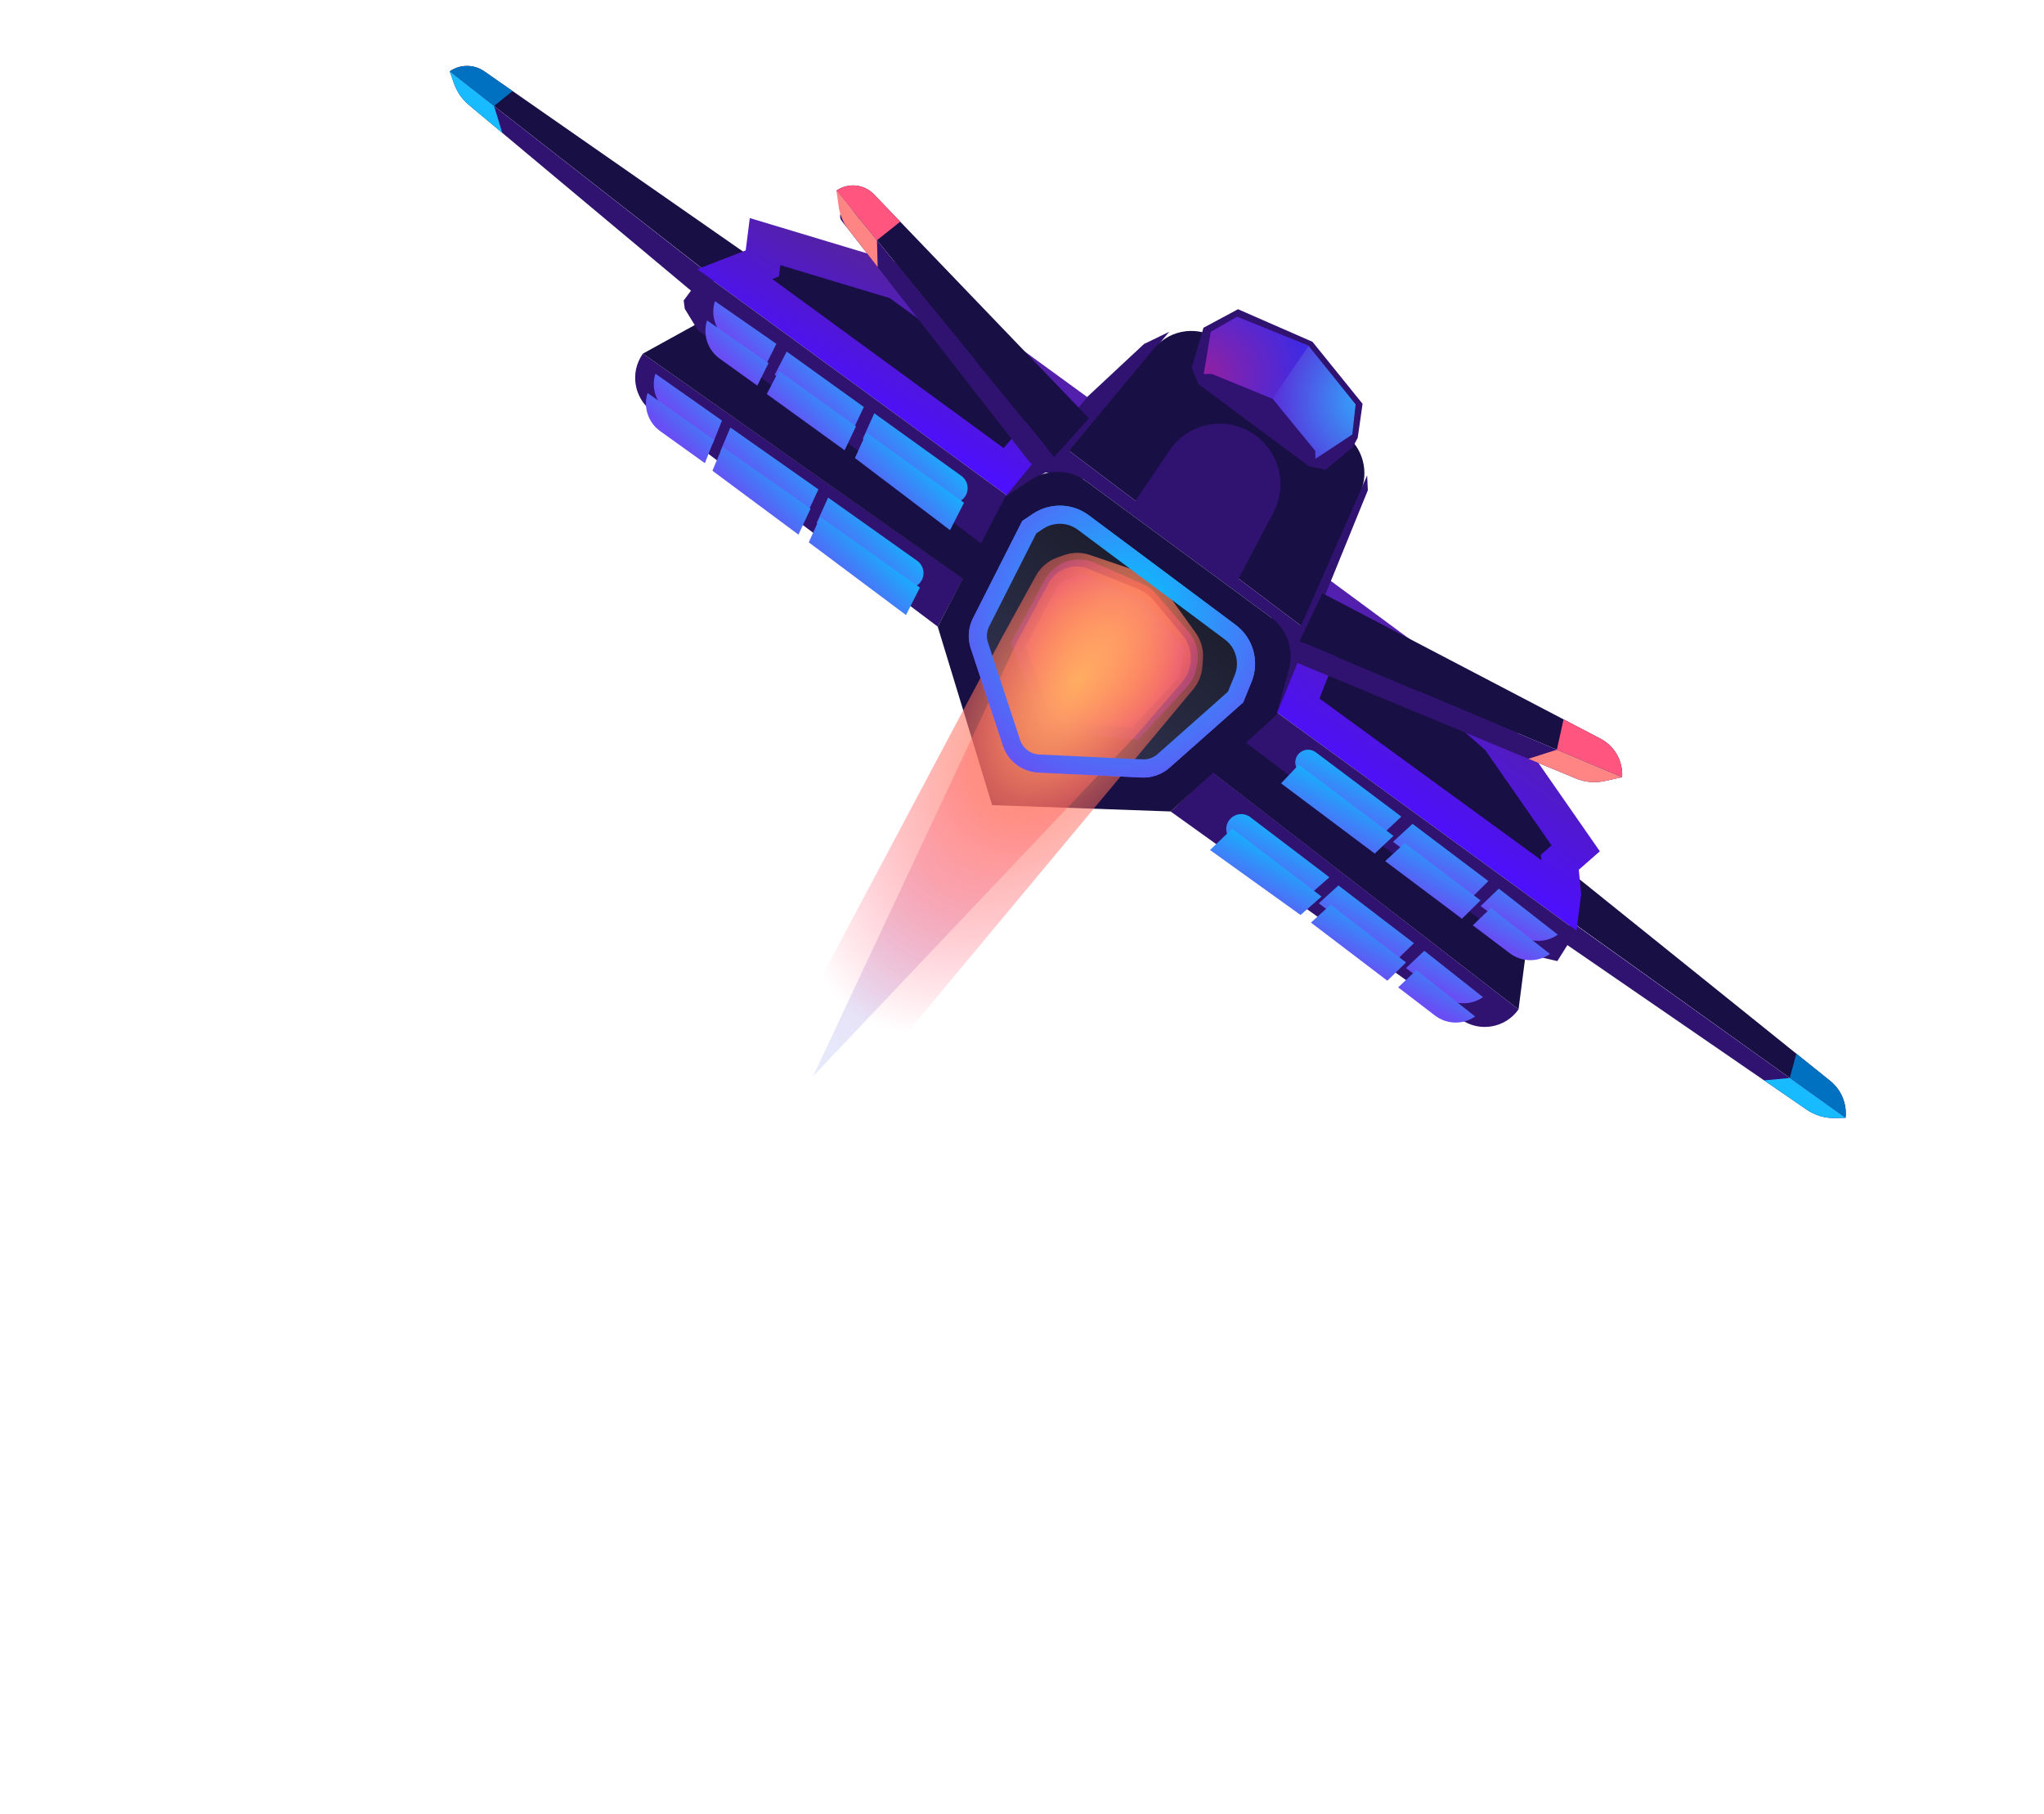 <svg width="676" height="600" viewBox="0 0 676 600" fill="none" xmlns="http://www.w3.org/2000/svg">
<path d="M310.13 207.276L215.562 136.019C209.583 131.513 208.281 123.064 212.628 116.968L318.484 191.335L318.354 191.654L310.13 207.276Z" fill="#301270"/>
<path d="M502.214 333.879L504.635 315.149L413.219 243.688L400.67 255.316L502.214 333.879Z" fill="#180F44"/>
<path d="M387.153 268.41L483.064 337.121C489.24 341.546 497.839 340.09 502.214 333.878L400.989 255.446L387.153 268.41Z" fill="#301270"/>
<path d="M148.731 23.61L235.373 91.266L248.335 85.014L160.173 23.603C156.735 21.207 152.167 21.21 148.731 23.61Z" fill="#180F44"/>
<path d="M169.518 30.112L160.173 23.603C156.734 21.207 152.167 21.21 148.731 23.61L163.406 35.069L169.518 30.112Z" fill="#0070C0"/>
<path d="M150.221 27.782L148.731 23.61L236.2 91.975L234.924 101.499L155.024 34.673C152.838 32.845 151.18 30.466 150.221 27.782Z" fill="#301270"/>
<path d="M150.221 27.782L148.731 23.61L163.403 35.077L166.113 43.948L155.024 34.673C152.838 32.845 151.18 30.466 150.221 27.782Z" fill="#18BBFF"/>
<path d="M610.36 369.747L519.925 305.01L518.435 287.663L605.312 357.551C608.965 360.489 610.868 365.087 610.36 369.747Z" fill="#180F44"/>
<path d="M594.084 348.519L605.312 357.551C608.965 360.489 610.868 365.087 610.36 369.747L591.927 356.552L594.084 348.519Z" fill="#0070C0"/>
<path d="M516.877 311.58L519.606 304.88L610.36 369.747L606.898 369.828C603.533 369.906 600.229 368.922 597.457 367.014L516.877 311.58Z" fill="#301270"/>
<path d="M610.36 369.747L606.898 369.828C603.533 369.906 600.229 368.922 597.457 367.014L583.416 357.355L591.921 356.568L610.36 369.747Z" fill="#18BBFF"/>
<path d="M212.628 116.968L230.86 106.911L328.302 176.363L320.457 192.883L212.628 116.968Z" fill="#180F44"/>
<path d="M516.173 288.26L515.879 285.203L518.188 283.177L521.119 280.605L495.737 244.103L471.283 222.588L441.752 200.806L429.115 233.173L516.722 297.016L516.889 295.719L516.173 288.26Z" fill="#180F44" stroke="url(#paint0_linear)" stroke-width="12"/>
<path d="M252.574 83.584L252.124 87.13L248.791 88.422L243.018 90.662L332.913 156.361L352.324 133.473L296.982 93.156L253.038 79.923L252.574 83.584Z" fill="#180F44" stroke="url(#paint1_linear)" stroke-width="12"/>
<path d="M226.109 99.396L232.69 90.545L333.879 164.499L325.207 180.31L230.718 109.085L226.476 102.149L226.109 99.396Z" fill="#301270"/>
<path d="M378.341 113.792L386.684 109.75L349.748 153.851L332.473 164.298L359.743 131.14L378.341 113.792Z" fill="#301270"/>
<path d="M353.552 149.077L381.708 115.23C387.167 108.668 396.816 107.546 403.634 112.681L444.866 143.732C450.774 148.181 452.863 156.099 449.919 162.883L430.658 207.269L353.552 149.077Z" fill="#180F44"/>
<path d="M427.161 214.028L452.149 157.249L452.374 162.176L422.093 236.515L427.161 214.028Z" fill="#301270"/>
<path d="M515.045 317.902L521.378 307.834L421.844 235.298L411.482 245.213L504.505 315.468L515.045 317.902Z" fill="#301270"/>
<path d="M276.622 63.058L348.613 151.157L360.145 138.371L289.059 64.296C285.782 60.88 280.508 60.356 276.622 63.058Z" fill="#180F44"/>
<path d="M297.732 73.333L289.059 64.295C285.782 60.88 280.508 60.356 276.622 63.058L290.028 79.462L297.732 73.333Z" fill="#FF557E"/>
<path d="M278.376 73.056L340.333 152.628C341.521 154.154 343.69 154.497 345.291 153.411C347.076 152.2 347.438 149.719 346.073 148.049L282.261 69.958C280.669 68.01 277.523 69.389 277.877 71.88C277.938 72.309 278.11 72.715 278.376 73.056Z" fill="#301270"/>
<path d="M276.622 63.058L277.37 68.318C277.763 71.081 278.872 73.693 280.587 75.895L290.271 88.333L290.028 79.463L276.622 63.058Z" fill="#FF8484"/>
<path d="M536.477 257.07L429.795 212.126L437.381 196.244L529.321 244.333C534.016 246.789 536.822 251.782 536.477 257.07Z" fill="#180F44"/>
<path d="M517.111 237.947L529.321 244.333C534.016 246.789 536.822 251.782 536.477 257.069L514.887 247.974L517.111 237.947Z" fill="#FF557E"/>
<path d="M530.777 258.336L536.477 257.069L429.796 212.126L428.153 218.896L521.173 257.496C524.212 258.757 527.566 259.05 530.777 258.336Z" fill="#301270"/>
<path d="M530.777 258.337L536.477 257.07L514.887 247.974L505.477 250.983L521.173 257.496C524.212 258.757 527.566 259.05 530.777 258.337Z" fill="#FF8484"/>
<path d="M434.068 113.056L450.636 133.569L449.029 144.818L447.41 147.879L438.407 155.371L432.912 154.248L396.362 127.084L394.093 121.696L398.015 108.414L409.442 102.281L434.068 113.056Z" fill="#301270"/>
<path d="M448.331 133.746L447.245 143.719L435.039 151.767L434.991 149.144L420.834 131.845L400.734 123.657L398.111 123.705L400.438 109.773L409.17 104.774L432.78 114.392L448.331 133.746Z" fill="url(#paint2_radial)"/>
<path d="M409.17 104.774L432.78 114.392L420.834 131.845L400.734 123.658L398.111 123.705L400.438 109.773L409.17 104.774Z" fill="url(#paint3_radial)"/>
<path d="M353.552 149.077L350.268 152.575L345.447 156.191L358.278 158.48L420.36 204.241L426.677 219.783L429.228 210.779L430.658 207.269L353.552 149.077Z" fill="#301270"/>
<path d="M359.247 159.194L420.36 204.242C425.7 208.178 428.057 215.002 426.285 221.396L422.093 236.515L387.153 268.41L328.118 266.31L310.13 207.276L332.473 164.298L340.952 158.712C346.549 155.025 353.852 155.217 359.247 159.194Z" fill="#180F44"/>
<path d="M360.071 170.433L408.661 206.702C414.499 211.06 416.656 218.812 413.908 225.56L411.138 232.358L386.811 253.923C384.274 256.172 380.958 257.341 377.572 257.18L343.405 255.559C338.026 255.304 333.361 251.759 331.675 246.645L321.047 214.414C319.964 211.131 320.234 207.552 321.796 204.468L338.087 172.314L341.591 169.965C347.227 166.187 354.633 166.374 360.071 170.433Z" fill="url(#paint4_radial)"/>
<path d="M361.337 175.397L403.988 207.186C409.833 211.542 411.994 219.299 409.244 226.05L407.154 231.181L381.399 253.957L337.305 251.825L323.483 210.111L340.52 176.504L342.884 174.924C348.515 171.16 355.906 171.35 361.337 175.397Z" fill="url(#paint5_linear)"/>
<path d="M334.342 212.675L345.489 191.861C346.856 189.308 349.045 187.291 351.702 186.137C354.985 184.711 358.714 184.718 361.992 186.156L377.801 193.093C379.591 193.878 381.18 195.056 382.451 196.54L393.023 208.882C395.632 211.929 396.689 216.01 395.886 219.94L395.644 221.127C395.167 223.464 394.055 225.625 392.432 227.373L376.363 244.671L345.097 241.979L334.342 212.675Z" fill="url(#paint6_diamond)"/>
<path d="M350.249 192.962L358.026 189.587L377.93 198.32L391.925 214.647L390.04 223.881L374.447 240.659L348.157 238.389L339.108 213.762L350.249 192.962Z" fill="url(#paint7_radial)"/>
<path d="M336.328 212.367L346.789 192.9C347.975 190.692 349.913 188.982 352.251 188.08C354.743 187.118 357.508 187.144 359.982 188.152L376.417 194.846C378.39 195.65 380.135 196.926 381.499 198.562L391.011 209.975C393.467 212.921 394.39 216.854 393.5 220.585C393.047 222.482 392.145 224.242 390.87 225.717L375.926 243.005L268.887 356.012L336.328 212.367Z" fill="url(#paint8_diamond)"/>
<g style="mix-blend-mode:hard-light" filter="url(#filter0_f)">
<path d="M349.66 184.411L351.908 183.613C354.67 182.632 357.684 182.613 360.458 183.56L378.356 189.67C380.914 190.543 383.137 192.192 384.714 194.388L395.435 209.311C397.205 211.774 398.058 214.779 397.846 217.805L397.655 220.527C397.464 223.251 396.421 225.844 394.673 227.942L378.796 246.991L194.703 468.044L331.547 210.521L342.621 190.395C344.156 187.606 346.66 185.477 349.66 184.411Z" fill="url(#paint9_diamond)"/>
</g>
<path d="M373.452 168.715L407.899 194.65L421.167 169.518C425.729 160.876 423.346 150.178 415.576 144.252C406.437 137.284 393.28 139.401 386.842 148.92L373.452 168.715Z" fill="#301270"/>
<g style="mix-blend-mode:color-dodge" filter="url(#filter1_f)">
<path d="M406.866 209.106L358.276 172.837C353.858 169.54 347.84 169.387 343.261 172.457L340.409 174.369L324.472 205.824C323.27 208.196 323.063 210.949 323.896 213.475L334.524 245.705C335.821 249.639 339.409 252.366 343.547 252.563L377.714 254.183C380.319 254.307 382.869 253.408 384.821 251.678L408.624 230.578L411.129 224.428C413.363 218.946 411.61 212.647 406.866 209.106Z" stroke="url(#paint10_radial)" stroke-width="6"/>
</g>
<path d="M465.003 320.209L477.194 329.536C481.083 332.511 486.448 332.633 490.468 329.838L471.053 314.489L465.003 320.209Z" fill="url(#paint11_linear)"/>
<path d="M461.434 318.011L467.614 311.973L442.656 292.879L436.158 298.787L461.434 318.011Z" fill="url(#paint12_linear)"/>
<path d="M432.719 296.271L439.667 290.173L413.496 270.285C411.555 268.81 408.829 268.969 407.072 270.658C404.843 272.801 405.103 276.442 407.615 278.245L432.719 296.271Z" fill="url(#paint13_linear)"/>
<g style="mix-blend-mode:color-dodge" filter="url(#filter2_f)">
<path d="M462.404 326.59L474.595 335.917C478.484 338.892 483.849 339.014 487.869 336.219L468.453 320.871L462.404 326.59Z" fill="url(#paint14_linear)"/>
<path d="M458.835 324.392L465.015 318.354L440.057 299.26L433.558 305.168L458.835 324.392Z" fill="url(#paint15_linear)"/>
<path d="M430.12 302.652L437.067 296.554L407.525 274.104L400.187 281.159L430.12 302.652Z" fill="url(#paint16_linear)"/>
</g>
<path d="M235.711 146.819L220.928 136.219C216.948 133.365 215.265 128.269 216.763 123.606L238.773 139.101L235.711 146.819Z" fill="url(#paint17_linear)"/>
<path d="M238.218 149.329L241.547 141.394L270.675 161.873L266.665 170.454L238.218 149.329Z" fill="url(#paint18_linear)"/>
<path d="M270.077 173.006L273.876 164.579L303.346 185.503C305.349 186.925 306.01 189.599 304.9 191.79C303.507 194.54 299.971 195.367 297.503 193.521L270.077 173.006Z" fill="url(#paint19_linear)"/>
<g style="mix-blend-mode:color-dodge" filter="url(#filter3_f)">
<path d="M233.112 153.2L218.329 142.6C214.349 139.746 212.666 134.65 214.164 129.987L236.174 145.482L233.112 153.2Z" fill="url(#paint20_linear)"/>
<path d="M235.619 155.71L238.948 147.775L268.075 168.254L264.066 176.835L235.619 155.71Z" fill="url(#paint21_linear)"/>
<path d="M267.478 179.387L271.277 170.96L304.232 194.359L299.632 203.439L267.478 179.387Z" fill="url(#paint22_linear)"/>
</g>
<path d="M253.054 121.181L240.589 112.223C236.613 109.366 234.938 104.267 236.446 99.609L256.771 113.731L253.054 121.181Z" fill="url(#paint23_linear)"/>
<path d="M256.194 123.957L260.178 116.29L285.696 134.628L281.929 142.563L256.194 123.957Z" fill="url(#paint24_linear)"/>
<path d="M285.336 145.122L289.153 136.703L317.967 157.429C319.953 158.858 320.599 161.522 319.489 163.703C318.087 166.454 314.538 167.268 312.077 165.402L285.336 145.122Z" fill="url(#paint25_linear)"/>
<g style="mix-blend-mode:color-dodge" filter="url(#filter4_f)">
<path d="M250.455 127.561L237.99 118.604C234.014 115.747 232.339 110.648 233.847 105.99L254.172 120.112L250.455 127.561Z" fill="url(#paint26_linear)"/>
<path d="M253.594 130.338L257.578 122.671L283.097 141.009L279.33 148.943L253.594 130.338Z" fill="url(#paint27_linear)"/>
<path d="M282.737 151.503L286.554 143.084L318.82 166.294L314.2 175.364L282.737 151.503Z" fill="url(#paint28_linear)"/>
</g>
<path d="M489.686 299.69L501.937 308.938C505.845 311.888 511.211 311.976 515.213 309.155L495.699 293.931L489.686 299.69Z" fill="url(#paint29_linear)"/>
<path d="M486.104 297.515L492.244 291.437L467.165 272.504L460.704 278.454L486.104 297.515Z" fill="url(#paint30_linear)"/>
<path d="M457.249 275.959L463.464 270.107L435.145 248.82C433.431 247.531 431.022 247.732 429.545 249.287C427.805 251.118 428.051 254.058 430.073 255.575L457.249 275.959Z" fill="url(#paint31_linear)"/>
<g style="mix-blend-mode:color-dodge" filter="url(#filter5_f)">
<path d="M487.087 306.071L499.338 315.319C503.246 318.269 508.612 318.357 512.613 315.536L493.1 300.312L487.087 306.071Z" fill="url(#paint32_linear)"/>
<path d="M483.504 303.896L489.645 297.818L464.565 278.885L458.105 284.835L483.504 303.896Z" fill="url(#paint33_linear)"/>
<path d="M454.65 282.34L460.865 276.488L429.538 252.94L423.677 259.108L454.65 282.34Z" fill="url(#paint34_linear)"/>
</g>
<defs>
<filter id="filter0_f" x="186.703" y="174.863" width="219.175" height="301.181" filterUnits="userSpaceOnUse" color-interpolation-filters="sRGB">
<feFlood flood-opacity="0" result="BackgroundImageFix"/>
<feBlend mode="normal" in="SourceGraphic" in2="BackgroundImageFix" result="shape"/>
<feGaussianBlur stdDeviation="4" result="effect1_foregroundBlur"/>
</filter>
<filter id="filter1_f" x="304.393" y="151.255" width="126.698" height="121.94" filterUnits="userSpaceOnUse" color-interpolation-filters="sRGB">
<feFlood flood-opacity="0" result="BackgroundImageFix"/>
<feBlend mode="normal" in="SourceGraphic" in2="BackgroundImageFix" result="shape"/>
<feGaussianBlur stdDeviation="8" result="effect1_foregroundBlur"/>
</filter>
<filter id="filter2_f" x="384.187" y="258.104" width="119.681" height="96.13" filterUnits="userSpaceOnUse" color-interpolation-filters="sRGB">
<feFlood flood-opacity="0" result="BackgroundImageFix"/>
<feBlend mode="normal" in="SourceGraphic" in2="BackgroundImageFix" result="shape"/>
<feGaussianBlur stdDeviation="8" result="effect1_foregroundBlur"/>
</filter>
<filter id="filter3_f" x="197.623" y="113.987" width="122.609" height="105.452" filterUnits="userSpaceOnUse" color-interpolation-filters="sRGB">
<feFlood flood-opacity="0" result="BackgroundImageFix"/>
<feBlend mode="normal" in="SourceGraphic" in2="BackgroundImageFix" result="shape"/>
<feGaussianBlur stdDeviation="8" result="effect1_foregroundBlur"/>
</filter>
<filter id="filter4_f" x="217.299" y="89.99" width="117.521" height="101.374" filterUnits="userSpaceOnUse" color-interpolation-filters="sRGB">
<feFlood flood-opacity="0" result="BackgroundImageFix"/>
<feBlend mode="normal" in="SourceGraphic" in2="BackgroundImageFix" result="shape"/>
<feGaussianBlur stdDeviation="8" result="effect1_foregroundBlur"/>
</filter>
<filter id="filter5_f" x="407.677" y="236.94" width="120.936" height="96.653" filterUnits="userSpaceOnUse" color-interpolation-filters="sRGB">
<feFlood flood-opacity="0" result="BackgroundImageFix"/>
<feBlend mode="normal" in="SourceGraphic" in2="BackgroundImageFix" result="shape"/>
<feGaussianBlur stdDeviation="8" result="effect1_foregroundBlur"/>
</filter>
<linearGradient id="paint0_linear" x1="494.686" y1="214.007" x2="459.517" y2="267.011" gradientUnits="userSpaceOnUse">
<stop offset="0.099" stop-color="#5422A2"/>
<stop offset="1" stop-color="#4D0FFF"/>
</linearGradient>
<linearGradient id="paint1_linear" x1="305.592" y1="90.11" x2="281.28" y2="132.338" gradientUnits="userSpaceOnUse">
<stop offset="0.099" stop-color="#5422A2"/>
<stop offset="1" stop-color="#4D0FFF"/>
</linearGradient>
<radialGradient id="paint2_radial" cx="0" cy="0" r="1" gradientUnits="userSpaceOnUse" gradientTransform="translate(453.265 132.147) rotate(-169.802) scale(51.248 52.323)">
<stop stop-color="#30B1FF"/>
<stop offset="0.859" stop-color="#6700CD"/>
</radialGradient>
<radialGradient id="paint3_radial" cx="0" cy="0" r="1" gradientUnits="userSpaceOnUse" gradientTransform="translate(394.213 125.623) rotate(-15.915) scale(39.768 34.24)">
<stop stop-color="#9C1F98"/>
<stop offset="1" stop-color="#3A2BE7"/>
</radialGradient>
<radialGradient id="paint4_radial" cx="0" cy="0" r="1" gradientUnits="userSpaceOnUse" gradientTransform="translate(375.132 196.555) rotate(123.364) scale(70.942 83.696)">
<stop stop-color="#04FEFE"/>
<stop offset="1" stop-color="#5C23FF"/>
</radialGradient>
<linearGradient id="paint5_linear" x1="395.133" y1="180.806" x2="347.844" y2="245.203" gradientUnits="userSpaceOnUse">
<stop stop-color="#171824"/>
<stop offset="1" stop-color="#313351"/>
</linearGradient>
<radialGradient id="paint6_diamond" cx="0" cy="0" r="1" gradientUnits="userSpaceOnUse" gradientTransform="translate(376.196 200.336) rotate(126.091) scale(44.368 35.133)">
<stop stop-color="#E02A1E"/>
<stop offset="1" stop-color="#7824E3" stop-opacity="0.51"/>
</radialGradient>
<radialGradient id="paint7_radial" cx="0" cy="0" r="1" gradientUnits="userSpaceOnUse" gradientTransform="translate(363.553 216.761) rotate(124.692) scale(25.41 31.306)">
<stop stop-color="#FFD600"/>
<stop offset="1" stop-color="#9216CC"/>
</radialGradient>
<radialGradient id="paint8_diamond" cx="0" cy="0" r="1" gradientUnits="userSpaceOnUse" gradientTransform="translate(364.262 215.934) rotate(125.038) scale(160.793 92.854)">
<stop stop-color="#FFB084"/>
<stop offset="0.484" stop-color="#FF2459" stop-opacity="0.24"/>
<stop offset="1" stop-color="#1524DA" stop-opacity="0.1"/>
</radialGradient>
<radialGradient id="paint9_diamond" cx="0" cy="0" r="1" gradientUnits="userSpaceOnUse" gradientTransform="translate(357.151 224.315) rotate(123.247) scale(276.723 138.787)">
<stop stop-color="#FFAD62"/>
<stop offset="0.484" stop-color="#FF2459" stop-opacity="0"/>
<stop offset="1" stop-color="#1524DA" stop-opacity="0"/>
</radialGradient>
<radialGradient id="paint10_radial" cx="0" cy="0" r="1" gradientUnits="userSpaceOnUse" gradientTransform="translate(372.403 203.255) rotate(124.625) scale(63.86 62.671)">
<stop stop-color="#00CCFF"/>
<stop offset="1" stop-color="#684EF4"/>
</radialGradient>
<linearGradient id="paint11_linear" x1="440.745" y1="307.629" x2="453.605" y2="284.538" gradientUnits="userSpaceOnUse">
<stop stop-color="#684EF4"/>
<stop offset="1" stop-color="#00CCFF"/>
</linearGradient>
<linearGradient id="paint12_linear" x1="440.745" y1="307.629" x2="453.605" y2="284.538" gradientUnits="userSpaceOnUse">
<stop stop-color="#684EF4"/>
<stop offset="1" stop-color="#00CCFF"/>
</linearGradient>
<linearGradient id="paint13_linear" x1="440.745" y1="307.629" x2="453.605" y2="284.538" gradientUnits="userSpaceOnUse">
<stop stop-color="#684EF4"/>
<stop offset="1" stop-color="#00CCFF"/>
</linearGradient>
<linearGradient id="paint14_linear" x1="438.145" y1="314.01" x2="451.005" y2="290.919" gradientUnits="userSpaceOnUse">
<stop stop-color="#684EF4"/>
<stop offset="1" stop-color="#00CCFF"/>
</linearGradient>
<linearGradient id="paint15_linear" x1="438.145" y1="314.01" x2="451.005" y2="290.919" gradientUnits="userSpaceOnUse">
<stop stop-color="#684EF4"/>
<stop offset="1" stop-color="#00CCFF"/>
</linearGradient>
<linearGradient id="paint16_linear" x1="438.145" y1="314.01" x2="451.005" y2="290.919" gradientUnits="userSpaceOnUse">
<stop stop-color="#684EF4"/>
<stop offset="1" stop-color="#00CCFF"/>
</linearGradient>
<linearGradient id="paint17_linear" x1="255.949" y1="168.05" x2="275.395" y2="147.964" gradientUnits="userSpaceOnUse">
<stop stop-color="#684EF4"/>
<stop offset="1" stop-color="#00CCFF"/>
</linearGradient>
<linearGradient id="paint18_linear" x1="255.949" y1="168.05" x2="275.395" y2="147.964" gradientUnits="userSpaceOnUse">
<stop stop-color="#684EF4"/>
<stop offset="1" stop-color="#00CCFF"/>
</linearGradient>
<linearGradient id="paint19_linear" x1="255.949" y1="168.05" x2="275.395" y2="147.964" gradientUnits="userSpaceOnUse">
<stop stop-color="#684EF4"/>
<stop offset="1" stop-color="#00CCFF"/>
</linearGradient>
<linearGradient id="paint20_linear" x1="253.35" y1="174.431" x2="272.795" y2="154.346" gradientUnits="userSpaceOnUse">
<stop stop-color="#684EF4"/>
<stop offset="1" stop-color="#00CCFF"/>
</linearGradient>
<linearGradient id="paint21_linear" x1="253.35" y1="174.431" x2="272.795" y2="154.346" gradientUnits="userSpaceOnUse">
<stop stop-color="#684EF4"/>
<stop offset="1" stop-color="#00CCFF"/>
</linearGradient>
<linearGradient id="paint22_linear" x1="253.35" y1="174.431" x2="272.795" y2="154.346" gradientUnits="userSpaceOnUse">
<stop stop-color="#684EF4"/>
<stop offset="1" stop-color="#00CCFF"/>
</linearGradient>
<linearGradient id="paint23_linear" x1="273.142" y1="141.659" x2="291.935" y2="122.208" gradientUnits="userSpaceOnUse">
<stop stop-color="#684EF4"/>
<stop offset="1" stop-color="#00CCFF"/>
</linearGradient>
<linearGradient id="paint24_linear" x1="273.142" y1="141.659" x2="291.935" y2="122.208" gradientUnits="userSpaceOnUse">
<stop stop-color="#684EF4"/>
<stop offset="1" stop-color="#00CCFF"/>
</linearGradient>
<linearGradient id="paint25_linear" x1="273.142" y1="141.659" x2="291.935" y2="122.208" gradientUnits="userSpaceOnUse">
<stop stop-color="#684EF4"/>
<stop offset="1" stop-color="#00CCFF"/>
</linearGradient>
<linearGradient id="paint26_linear" x1="270.543" y1="148.039" x2="289.335" y2="128.589" gradientUnits="userSpaceOnUse">
<stop stop-color="#684EF4"/>
<stop offset="1" stop-color="#00CCFF"/>
</linearGradient>
<linearGradient id="paint27_linear" x1="270.543" y1="148.039" x2="289.335" y2="128.589" gradientUnits="userSpaceOnUse">
<stop stop-color="#684EF4"/>
<stop offset="1" stop-color="#00CCFF"/>
</linearGradient>
<linearGradient id="paint28_linear" x1="270.543" y1="148.039" x2="289.335" y2="128.589" gradientUnits="userSpaceOnUse">
<stop stop-color="#684EF4"/>
<stop offset="1" stop-color="#00CCFF"/>
</linearGradient>
<linearGradient id="paint29_linear" x1="464.582" y1="286.943" x2="477.282" y2="263.703" gradientUnits="userSpaceOnUse">
<stop stop-color="#684EF4"/>
<stop offset="1" stop-color="#00CCFF"/>
</linearGradient>
<linearGradient id="paint30_linear" x1="464.582" y1="286.943" x2="477.282" y2="263.703" gradientUnits="userSpaceOnUse">
<stop stop-color="#684EF4"/>
<stop offset="1" stop-color="#00CCFF"/>
</linearGradient>
<linearGradient id="paint31_linear" x1="464.582" y1="286.943" x2="477.282" y2="263.703" gradientUnits="userSpaceOnUse">
<stop stop-color="#684EF4"/>
<stop offset="1" stop-color="#00CCFF"/>
</linearGradient>
<linearGradient id="paint32_linear" x1="461.983" y1="293.324" x2="474.683" y2="270.085" gradientUnits="userSpaceOnUse">
<stop stop-color="#684EF4"/>
<stop offset="1" stop-color="#00CCFF"/>
</linearGradient>
<linearGradient id="paint33_linear" x1="461.983" y1="293.324" x2="474.683" y2="270.085" gradientUnits="userSpaceOnUse">
<stop stop-color="#684EF4"/>
<stop offset="1" stop-color="#00CCFF"/>
</linearGradient>
<linearGradient id="paint34_linear" x1="461.983" y1="293.324" x2="474.683" y2="270.085" gradientUnits="userSpaceOnUse">
<stop stop-color="#684EF4"/>
<stop offset="1" stop-color="#00CCFF"/>
</linearGradient>
</defs>
</svg>

